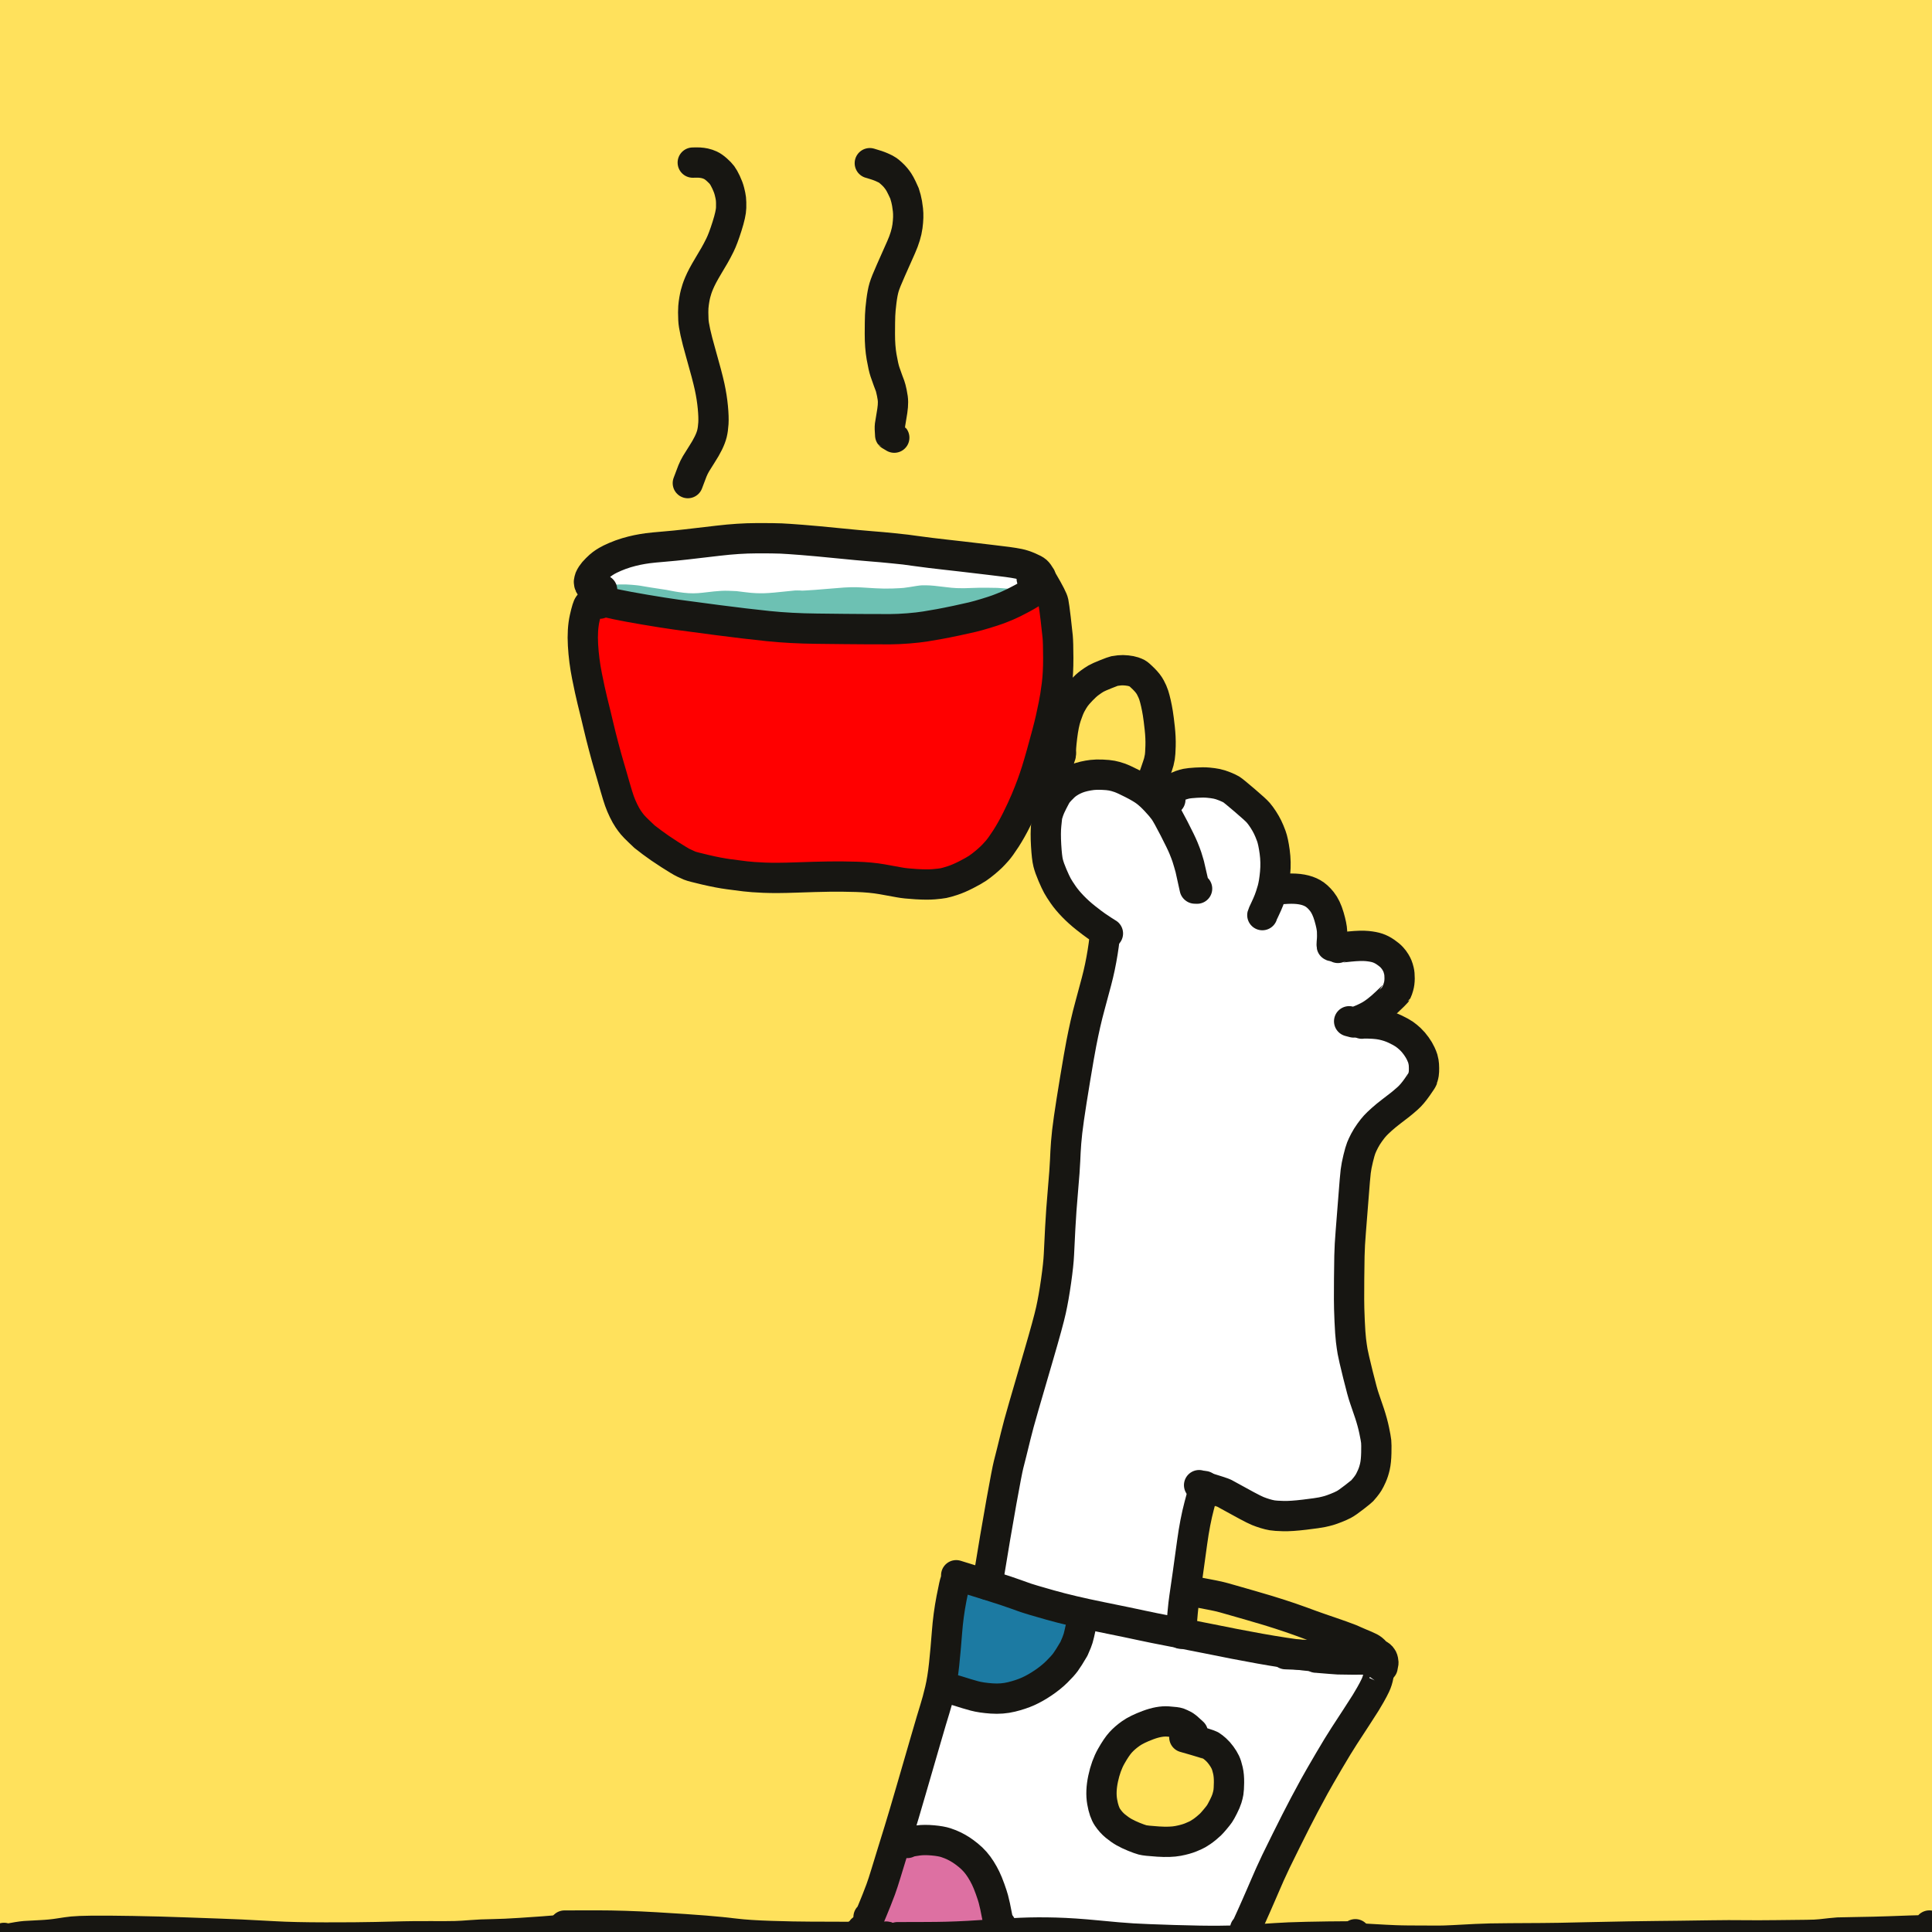 <?xml version="1.0" encoding="UTF-8" standalone="yes"?>
<svg xmlns="http://www.w3.org/2000/svg" xmlns:xlink="http://www.w3.org/1999/xlink" width="1080.000px" height="1080.000px" version="1.1" viewBox="-270.000 498.000 540.000 540.000">
  <!--
	Exported with Concepts: Smarter Sketching
	Version: 3531 on iOS 18.3
	https://concepts.app/
	-->
  <title>7FD329D3-3CE3-48CF-A76B-A6C6379CB21D</title>
  <desc>Drawing exported from Concepts: Smarter Sketching</desc>
  <defs></defs>
  <rect x="-270.000" y="498.000" width="540.000" height="540.000" stroke="none" fill="#FFFFFF"></rect>
  <g id="New_Layer_1" opacity="1.000">
    <path id="STROKE_5fbc8c93-d949-4371-92a5-3066302d3628" opacity="1.000" fill="#ffe15c" stroke="#ffe15c" stroke-width="0.500" stroke-opacity="1.000" stroke-linecap="round" stroke-linejoin="round" d="M -78.451 469.502 Q -78.702 469.459 -79.546 469.198 Q -80.389 468.938 -82.446 468.466 Q -84.503 467.994 -86.068 467.798 Q -87.632 467.602 -88.752 467.521 Q -89.873 467.441 -91.287 467.408 Q -92.701 467.376 -98.897 467.576 Q -105.094 467.776 -108.935 467.868 Q -112.776 467.960 -124.928 468.088 Q -137.081 468.216 -143.226 468.276 Q -149.371 468.337 -152.598 468.413 Q -155.826 468.489 -168.913 469.024 Q -182.000 469.559 -188.844 469.859 Q -195.687 470.160 -199.199 470.306 Q -202.711 470.451 -208.560 470.706 Q -214.409 470.960 -231.223 471.833 Q -248.038 472.707 -256.669 473.161 Q -265.300 473.616 -270.529 473.865 Q -275.758 474.114 -278.279 474.212 Q -280.800 474.310 -291.325 474.923 Q -301.851 475.537 -307.308 475.969 Q -312.765 476.401 -315.850 476.981 Q -318.934 477.560 -321.006 478.370 Q -323.077 479.181 -324.540 480.158 Q -326.002 481.135 -327.512 482.838 Q -329.021 484.541 -330.324 488.526 Q -331.626 492.510 -331.878 497.743 Q -332.129 502.976 -331.803 513.827 Q -331.477 524.679 -331.416 530.360 Q -331.355 536.041 -331.356 538.382 Q -331.357 540.723 -331.350 546.908 Q -331.344 553.093 -331.316 557.150 Q -331.289 561.207 -331.634 572.372 Q -331.978 583.536 -332.284 589.347 Q -332.589 595.157 -333.288 610.117 Q -333.988 625.076 -334.270 638.795 Q -334.553 652.514 -334.557 660.535 Q -334.562 668.555 -334.566 672.322 Q -334.569 676.089 -334.570 678.068 Q -334.570 680.047 -334.589 683.163 Q -334.607 686.280 -334.495 697.771 Q -334.383 709.262 -333.978 728.989 Q -333.574 748.716 -333.532 758.484 Q -333.490 768.252 -333.480 772.682 Q -333.471 777.113 -333.442 780.227 Q -333.413 783.341 -333.372 785.385 Q -333.331 787.429 -333.141 796.911 Q -332.950 806.392 -332.911 811.881 Q -332.872 817.371 -332.865 825.281 Q -332.858 833.191 -332.845 837.109 Q -332.831 841.028 -332.854 852.881 Q -332.877 864.734 -332.926 870.856 Q -332.976 876.977 -333.057 880.963 Q -333.139 884.948 -333.237 889.784 Q -333.335 894.621 -333.913 912.649 Q -334.491 930.677 -334.883 940.452 Q -335.276 950.226 -335.470 957.397 Q -335.663 964.567 -335.817 971.295 Q -335.971 978.023 -336.158 983.329 Q -336.346 988.636 -336.529 992.956 Q -336.712 997.276 -337.225 1005.530 Q -337.737 1013.785 -338.157 1020.973 Q -338.577 1028.161 -338.437 1031.638 Q -338.297 1035.114 -337.882 1037.255 Q -337.468 1039.396 -336.725 1041.055 Q -335.983 1042.714 -335.105 1043.835 Q -334.227 1044.957 -333.468 1045.656 Q -332.709 1046.355 -330.492 1047.539 Q -328.274 1048.722 -321.704 1049.497 Q -315.134 1050.272 -310.717 1050.294 Q -306.300 1050.316 -302.342 1050.281 Q -298.383 1050.247 -288.279 1050.125 Q -278.176 1050.003 -272.071 1050.126 Q -265.966 1050.250 -258.543 1050.679 Q -251.121 1051.108 -229.971 1051.597 Q -208.822 1052.085 -198.026 1052.263 Q -187.231 1052.441 -182.359 1052.612 Q -177.488 1052.784 -174.015 1052.965 Q -170.542 1053.146 -162.326 1053.567 Q -154.110 1053.987 -148.546 1054.172 Q -142.981 1054.356 -127.837 1054.783 Q -112.692 1055.211 -104.962 1055.429 Q -97.232 1055.648 -93.834 1055.746 Q -90.437 1055.845 -81.478 1056.195 Q -72.520 1056.544 -62.782 1057.002 Q -53.044 1057.460 -48.698 1057.659 Q -44.352 1057.858 -27.568 1058.564 Q -10.784 1059.270 0.116 1059.740 Q 11.016 1060.209 18.402 1060.554 Q 25.788 1060.899 35.524 1061.384 Q 45.261 1061.869 55.528 1062.391 Q 65.795 1062.913 72.519 1063.269 Q 79.244 1063.625 84.799 1063.929 Q 90.354 1064.234 99.237 1064.745 Q 108.119 1065.256 119.554 1065.989 Q 130.988 1066.721 144.359 1067.584 Q 157.731 1068.448 172.383 1069.264 Q 187.035 1070.080 194.055 1070.437 Q 201.076 1070.793 204.301 1070.948 Q 207.526 1071.103 208.952 1071.168 Q 210.378 1071.234 216.192 1071.500 Q 222.006 1071.767 233.017 1072.214 Q 244.027 1072.662 254.816 1073.143 Q 265.604 1073.624 275.217 1074.120 Q 284.830 1074.616 289.326 1074.853 Q 293.823 1075.091 306.017 1075.894 Q 318.212 1076.697 326.431 1077.317 Q 334.650 1077.938 338.877 1078.300 Q 343.104 1078.662 345.038 1078.849 Q 346.972 1079.036 354.808 1079.704 Q 362.643 1080.372 367.617 1080.485 Q 372.591 1080.599 375.126 1080.325 Q 377.661 1080.052 379.174 1079.622 Q 380.687 1079.191 381.776 1078.572 Q 382.865 1077.952 383.897 1076.918 Q 384.930 1075.884 385.653 1073.608 Q 386.377 1071.332 386.160 1068.224 Q 385.943 1065.117 383.940 1058.536 Q 381.938 1051.956 380.576 1047.705 Q 379.215 1043.454 378.001 1039.426 Q 376.788 1035.397 376.073 1032.934 Q 375.358 1030.470 373.465 1022.839 Q 371.572 1015.207 370.419 1008.720 Q 369.265 1002.233 368.680 998.070 Q 368.094 993.907 367.610 990.318 Q 367.126 986.729 366.043 974.995 Q 364.960 963.260 364.489 956.761 Q 364.018 950.261 363.724 945.989 Q 363.431 941.717 363.204 938.140 Q 362.978 934.562 362.369 922.977 Q 361.759 911.392 361.381 904.882 Q 361.003 898.372 360.608 890.514 Q 360.214 882.657 360.068 878.003 Q 359.923 873.349 359.775 860.323 Q 359.627 847.297 359.599 838.686 Q 359.572 830.075 359.558 825.983 Q 359.544 821.890 359.510 819.406 Q 359.476 816.923 359.926 798.181 Q 360.377 779.440 360.753 769.641 Q 361.129 759.842 361.265 755.272 Q 361.401 750.703 361.480 748.427 Q 361.559 746.151 361.723 741.508 Q 361.887 736.865 361.981 734.260 Q 362.076 731.656 362.360 725.042 Q 362.645 718.427 363.038 708.692 Q 363.432 698.956 363.613 693.553 Q 363.794 688.149 363.882 685.620 Q 363.970 683.090 364.198 668.015 Q 364.426 652.940 364.458 645.144 Q 364.491 637.347 364.500 633.755 Q 364.510 630.163 364.454 621.924 Q 364.398 613.685 364.161 606.997 Q 363.923 600.309 363.724 596.133 Q 363.525 591.957 363.033 583.816 Q 362.541 575.674 362.183 570.635 Q 361.826 565.595 361.635 563.006 Q 361.445 560.418 359.901 547.399 Q 358.358 534.380 357.129 526.316 Q 355.900 518.252 355.205 513.140 Q 354.510 508.028 354.133 504.716 Q 353.757 501.403 353.189 495.818 Q 352.621 490.233 351.944 487.053 Q 351.267 483.873 350.668 482.314 Q 350.068 480.755 349.348 479.512 Q 348.627 478.268 346.677 476.312 Q 344.726 474.357 339.618 471.639 Q 334.510 468.922 330.550 467.567 Q 326.590 466.212 323.531 465.577 Q 320.472 464.942 316.743 464.558 Q 313.014 464.175 301.268 463.903 Q 289.522 463.632 283.415 463.474 Q 277.308 463.317 265.543 462.583 Q 253.778 461.849 245.812 461.290 Q 237.846 460.731 234.192 460.512 Q 230.538 460.293 225.421 460.039 Q 220.304 459.786 217.273 459.661 Q 214.242 459.537 208.870 459.285 Q 203.498 459.034 182.630 458.818 Q 161.762 458.603 151.149 458.602 Q 140.537 458.602 135.161 458.631 Q 129.785 458.660 116.984 459.245 Q 104.183 459.831 97.601 460.234 Q 91.020 460.637 83.908 461.245 Q 76.796 461.853 73.082 462.201 Q 69.369 462.549 59.580 463.588 Q 49.791 464.628 39.022 465.871 Q 28.254 467.114 22.346 467.784 Q 16.437 468.454 6.527 469.556 "></path>
  </g>
  <g id="fills" opacity="1.000">
    <path id="STROKE_cd397093-3609-41f4-b66b-603fafeb2be6" opacity="1.000" fill="#ff0000" stroke="#ff0000" stroke-width="0.500" stroke-opacity="1.000" stroke-linecap="round" stroke-linejoin="round" d="M 21.462 664.611 Q 21.231 664.601 20.086 664.239 Q 19.618 664.221 17.262 664.866 Q 14.906 665.510 11.878 666.557 Q 8.850 667.605 6.886 668.156 Q 4.922 668.708 2.350 669.366 Q -0.221 670.025 -3.433 670.593 Q -6.644 671.161 -9.093 671.549 Q -11.542 671.936 -12.606 672.153 Q -13.669 672.371 -15.731 672.738 Q -17.793 673.106 -21.268 673.761 Q -24.743 674.417 -28.007 674.758 Q -31.270 675.099 -35.040 675.167 Q -38.810 675.235 -42.412 675.160 Q -46.014 675.084 -51.766 674.747 Q -57.519 674.409 -60.425 674.149 Q -63.331 673.889 -64.839 673.757 Q -66.347 673.625 -68.377 673.341 Q -70.408 673.058 -72.826 672.642 Q -75.244 672.226 -77.474 671.651 Q -79.705 671.077 -81.945 670.493 Q -84.185 669.909 -87.089 669.307 Q -89.992 668.706 -91.493 668.443 Q -92.994 668.179 -94.811 667.791 Q -96.627 667.403 -97.361 667.292 Q -98.095 667.181 -99.124 667.122 Q -100.153 667.064 -100.841 667.088 Q -101.528 667.113 -103.808 667.801 Q -104.159 668.218 -104.214 668.246 Q -104.270 668.274 -104.842 670.157 Q -105.413 672.041 -105.168 675.930 Q -104.923 679.818 -104.558 682.640 Q -104.193 685.461 -103.993 686.934 Q -103.792 688.407 -103.696 689.327 Q -103.600 690.246 -103.059 693.657 Q -102.519 697.068 -102.339 698.203 Q -102.160 699.338 -102.023 700.077 Q -101.885 700.816 -101.443 702.459 Q -101.001 704.102 -100.510 705.946 Q -100.018 707.790 -99.804 708.610 Q -99.590 709.429 -99.429 710.085 Q -99.269 710.740 -98.986 711.858 Q -98.703 712.976 -98.422 714.046 Q -98.142 715.116 -97.731 716.721 Q -97.320 718.325 -96.914 719.677 Q -96.507 721.029 -96.433 721.239 Q -96.358 721.450 -95.953 722.601 Q -95.547 723.752 -95.193 724.654 Q -94.839 725.556 -94.620 726.052 Q -94.401 726.548 -93.611 727.791 Q -92.821 729.033 -92.572 729.319 Q -92.322 729.605 -91.925 729.954 Q -91.528 730.303 -90.127 731.295 Q -88.725 732.287 -88.231 732.596 Q -87.736 732.905 -87.124 733.283 Q -86.511 733.660 -85.860 734.094 Q -85.208 734.528 -84.489 734.956 Q -83.769 735.384 -81.662 736.411 Q -79.555 737.437 -78.398 737.955 Q -77.240 738.472 -76.444 738.873 Q -75.648 739.274 -73.404 740.002 Q -71.161 740.729 -69.972 741.004 Q -68.784 741.278 -67.860 741.446 Q -66.936 741.615 -66.127 741.760 Q -65.318 741.904 -62.721 742.276 Q -60.123 742.647 -58.004 742.950 Q -55.884 743.253 -52.781 743.455 Q -49.678 743.657 -48.077 743.687 Q -46.476 743.718 -45.644 743.730 Q -44.811 743.742 -41.353 743.761 Q -37.895 743.781 -35.920 743.802 Q -33.946 743.824 -29.831 743.895 Q -25.717 743.965 -24.203 744.033 Q -22.690 744.101 -20.753 744.292 Q -18.815 744.483 -16.685 744.707 Q -14.554 744.932 -11.945 745.185 Q -9.336 745.437 -8.853 745.453 Q -8.370 745.469 -4.908 745.367 Q -1.446 745.266 -0.926 745.195 Q -0.407 745.124 -0.274 745.091 Q -0.142 745.059 1.096 744.754 Q 2.334 744.450 3.411 743.982 Q 4.487 743.513 4.947 743.236 Q 5.406 742.959 6.108 742.389 Q 6.809 741.820 7.376 741.202 Q 7.943 740.584 8.932 739.122 Q 9.922 737.660 10.602 736.473 Q 11.283 735.285 12.569 732.932 Q 13.855 730.579 14.877 728.554 Q 15.900 726.529 16.326 725.618 Q 16.752 724.708 17.291 723.588 Q 17.831 722.468 18.376 721.098 Q 18.921 719.728 19.532 718.105 Q 20.143 716.482 20.872 713.681 Q 21.600 710.880 21.896 709.341 Q 22.191 707.802 22.293 707.196 Q 22.395 706.589 22.721 704.576 Q 23.048 702.564 23.176 701.726 Q 23.303 700.888 23.577 698.611 Q 23.851 696.333 23.947 695.110 Q 24.043 693.887 24.167 690.256 Q 24.292 686.626 24.246 684.514 Q 24.200 682.403 23.883 679.394 Q 23.567 676.386 23.307 672.285 "></path>
    <path id="STROKE_c36be7dc-5235-466c-9a01-13f86f34fb90" opacity="1.000" fill="#6dc1b3" stroke="#6dc1b3" stroke-width="0.500" stroke-opacity="1.000" stroke-linecap="round" stroke-linejoin="round" d="M -103.778 661.391 Q -103.719 661.398 -103.355 661.250 L -103.036 661.222 Q -102.806 661.229 -98.568 660.991 Q -94.330 660.752 -91.854 660.612 Q -89.377 660.471 -87.534 660.330 Q -85.691 660.189 -84.816 660.124 Q -83.942 660.058 -82.133 660.007 Q -80.324 659.955 -72.615 659.925 Q -64.906 659.895 -63.916 659.864 Q -62.926 659.833 -58.351 659.806 Q -53.775 659.779 -51.420 659.813 Q -49.065 659.846 -46.680 659.932 Q -44.294 660.017 -40.856 660.049 Q -37.418 660.081 -35.043 660.070 Q -32.667 660.060 -28.504 660.082 Q -24.341 660.104 -21.506 660.191 Q -18.670 660.278 -17.045 660.312 Q -15.419 660.347 -14.484 660.353 Q -13.549 660.360 -10.508 660.440 Q -7.468 660.520 -6.008 660.578 Q -4.548 660.636 -2.800 660.677 Q -1.052 660.718 0.613 660.740 Q 2.279 660.761 5.455 660.802 Q 8.631 660.843 10.283 660.855 Q 11.936 660.867 13.149 660.900 Q 14.363 660.932 15.565 661.051 Q 16.767 661.171 17.056 661.235 Q 17.345 661.299 17.630 661.408 Q 17.915 661.518 17.950 661.522 Q 17.985 661.527 18.768 662.168 L 18.808 662.383 L 18.792 662.555 Q 18.825 662.666 18.181 663.416 Q 17.537 664.166 16.688 664.729 Q 15.839 665.291 15.210 665.658 Q 14.582 666.025 13.342 666.626 Q 12.101 667.227 10.431 667.874 Q 8.761 668.521 7.676 668.866 Q 6.592 669.212 5.238 669.562 Q 3.885 669.912 2.144 670.234 Q 0.404 670.556 -3.574 670.888 Q -7.552 671.220 -11.801 671.471 Q -16.050 671.723 -18.661 671.853 Q -21.272 671.983 -23.082 671.997 Q -24.893 672.012 -26.392 672.013 Q -27.890 672.014 -29.195 672.000 Q -30.499 671.986 -36.190 671.812 Q -41.881 671.639 -44.365 671.686 Q -46.849 671.732 -48.362 671.809 Q -49.874 671.885 -50.595 671.939 Q -51.316 671.992 -54.078 672.108 Q -56.840 672.224 -58.537 672.198 Q -60.234 672.173 -61.854 672.053 Q -63.474 671.933 -64.253 671.846 Q -65.033 671.758 -66.434 671.567 Q -67.836 671.375 -71.859 670.705 Q -75.881 670.035 -77.791 669.679 Q -79.701 669.323 -81.976 668.888 Q -84.251 668.453 -86.658 668.008 Q -89.066 667.563 -90.472 667.307 Q -91.877 667.051 -92.366 666.962 Q -92.854 666.872 -94.355 666.519 Q -95.855 666.166 -96.627 665.933 Q -97.398 665.700 -99.274 665.164 L -99.756 664.905 "></path>
    <path id="STROKE_6ce457a8-9501-49e8-92c4-db5972acfdb9" opacity="1.000" fill="#ffffff" stroke="#ffffff" stroke-width="0.500" stroke-opacity="1.000" stroke-linecap="round" stroke-linejoin="round" d="M -1.785 940.049 L -1.258 939.865 Q -1.182 939.854 0.261 939.783 Q 1.705 939.712 3.543 939.850 Q 5.381 939.988 6.692 940.214 Q 8.002 940.440 8.955 940.708 Q 9.907 940.976 12.268 941.558 Q 14.629 942.141 16.229 942.533 Q 17.829 942.926 19.257 943.328 Q 20.685 943.730 24.165 944.705 Q 27.644 945.679 31.553 946.543 Q 35.463 947.408 40.064 948.325 Q 44.666 949.242 46.771 949.681 Q 48.876 950.120 51.816 950.681 Q 54.756 951.241 56.935 951.675 Q 59.115 952.110 60.233 952.333 Q 61.352 952.557 64.841 953.325 Q 68.330 954.094 70.297 954.529 Q 72.263 954.964 75.183 955.548 Q 78.103 956.131 81.955 956.914 Q 85.807 957.698 87.852 958.084 Q 89.898 958.471 91.514 958.782 Q 93.131 959.092 96.205 959.535 Q 99.279 959.978 101.648 960.156 Q 104.017 960.333 106.078 960.402 Q 108.140 960.470 109.507 960.570 Q 110.874 960.669 111.563 960.757 Q 112.252 960.844 113.109 961.060 Q 113.966 961.276 115.205 961.920 L 115.449 962.198 L 115.569 962.412 Q 115.767 962.998 115.784 963.022 Q 115.802 963.045 115.823 963.656 Q 115.844 964.267 115.633 965.224 Q 115.422 966.182 115.209 966.689 Q 114.997 967.196 114.773 967.628 Q 114.550 968.061 113.385 969.949 Q 112.221 971.837 111.205 973.267 Q 110.189 974.698 109.619 975.539 Q 109.049 976.380 108.402 977.315 Q 107.756 978.249 107.221 979.005 Q 106.687 979.761 106.281 980.347 Q 105.876 980.934 105.246 981.815 Q 104.616 982.696 103.952 983.638 Q 103.287 984.581 103.103 984.843 Q 102.918 985.106 102.007 986.585 Q 101.096 988.064 100.689 988.790 Q 100.282 989.516 100.113 989.841 Q 99.943 990.166 99.405 991.138 Q 98.867 992.111 98.527 992.721 Q 98.187 993.332 97.301 995.007 Q 96.416 996.682 95.422 998.574 Q 94.428 1000.467 93.395 1002.491 Q 92.362 1004.516 91.910 1005.456 Q 91.458 1006.396 90.974 1007.420 Q 90.490 1008.443 89.696 1010.470 Q 88.902 1012.497 88.413 1013.777 Q 87.924 1015.057 87.479 1016.177 Q 87.034 1017.296 86.532 1018.570 Q 86.029 1019.843 85.400 1021.287 Q 84.771 1022.731 84.383 1023.622 Q 83.995 1024.514 83.755 1025.090 Q 83.515 1025.667 82.999 1026.744 Q 82.483 1027.821 82.166 1028.432 Q 81.849 1029.043 81.473 1029.740 Q 81.097 1030.436 80.877 1030.879 Q 80.657 1031.321 80.283 1031.962 Q 79.909 1032.604 79.354 1033.518 Q 78.798 1034.433 78.429 1034.927 Q 78.061 1035.421 77.956 1035.551 Q 77.851 1035.681 77.475 1036.064 Q 76.196 1036.710 75.035 1037.036 Q 73.874 1037.362 70.951 1037.571 Q 68.028 1037.780 65.641 1037.933 Q 63.255 1038.085 61.785 1038.269 Q 60.316 1038.452 59.296 1038.576 Q 58.276 1038.699 57.750 1038.769 Q 57.224 1038.838 53.338 1039.216 Q 49.452 1039.593 47.286 1039.713 Q 45.120 1039.833 43.407 1039.819 Q 41.694 1039.805 39.049 1039.689 Q 36.403 1039.572 32.656 1039.469 Q 28.908 1039.366 26.278 1039.327 Q 23.647 1039.287 21.843 1039.273 Q 20.040 1039.259 17.348 1039.155 Q 14.656 1039.051 13.192 1038.961 Q 11.728 1038.870 8.788 1038.669 Q 5.848 1038.468 3.013 1038.356 Q 0.177 1038.244 -3.983 1038.200 Q -8.144 1038.156 -10.178 1038.174 Q -12.212 1038.191 -13.335 1038.203 Q -14.458 1038.215 -17.790 1038.224 Q -21.122 1038.233 -23.132 1037.921 Q -25.142 1037.610 -26.103 1037.004 Q -26.218 1036.377 -26.136 1035.728 Q -26.053 1035.080 -25.524 1033.449 Q -24.995 1031.819 -24.300 1030.018 Q -23.605 1028.217 -23.135 1026.816 Q -22.665 1025.415 -22.138 1023.805 Q -21.611 1022.194 -20.874 1020.143 Q -20.137 1018.091 -19.787 1017.007 Q -19.437 1015.922 -19.262 1015.399 Q -19.086 1014.875 -18.871 1014.210 Q -18.656 1013.544 -18.478 1012.968 Q -18.300 1012.393 -18.008 1011.438 Q -17.717 1010.483 -17.448 1009.593 Q -17.180 1008.703 -17.038 1008.190 Q -16.895 1007.676 -16.374 1005.510 Q -15.854 1003.343 -15.413 1001.485 Q -14.972 999.627 -14.685 998.216 Q -14.398 996.806 -13.751 993.829 Q -13.104 990.852 -12.779 989.476 Q -12.454 988.100 -12.106 986.523 Q -11.759 984.945 -11.342 983.504 Q -10.925 982.063 -10.288 980.387 Q -9.652 978.711 -9.099 977.137 Q -8.545 975.562 -8.079 973.939 Q -7.612 972.315 -7.316 971.125 Q -7.019 969.935 -6.802 968.935 Q -6.585 967.936 -6.536 967.710 Q -6.487 967.483 -6.222 965.972 Q -5.957 964.460 -5.699 962.463 Q -5.441 960.466 -5.260 959.273 Q -5.079 958.081 -4.880 957.058 Q -4.681 956.036 -4.443 954.857 Q -4.206 953.678 -3.866 951.423 Q -3.527 949.168 -3.372 947.944 Q -3.217 946.721 -3.176 946.357 Q -3.135 945.994 -3.036 945.376 Q -2.938 944.758 -2.643 943.833 Q -2.348 942.907 -2.246 942.859 Q -2.145 942.811 -1.473 942.457 "></path>
    <path id="STROKE_4192c0b3-4185-4a88-9361-df47c3c44529" opacity="1.000" fill="#dd70a2" stroke="#dd70a2" stroke-width="0.500" stroke-opacity="1.000" stroke-linecap="round" stroke-linejoin="round" d="M -20.388 1018.086 Q -20.071 1017.516 -19.877 1017.253 Q -19.682 1016.990 -19.067 1016.358 Q -18.451 1015.725 -17.326 1014.880 Q -16.202 1014.034 -15.031 1013.602 Q -13.860 1013.170 -12.958 1013.064 Q -12.056 1012.958 -10.988 1012.946 Q -9.920 1012.933 -8.075 1013.372 Q -6.230 1013.810 -5.078 1014.288 Q -3.926 1014.767 -3.416 1015.034 Q -2.905 1015.301 -1.724 1016.155 Q -0.542 1017.009 0.576 1017.902 Q 1.695 1018.796 2.810 1019.895 Q 3.925 1020.994 4.815 1022.009 Q 5.704 1023.025 6.124 1023.572 Q 6.544 1024.119 7.292 1025.954 Q 8.039 1027.789 8.213 1028.774 Q 8.387 1029.759 8.374 1030.950 Q 8.361 1032.141 8.111 1033.194 Q 7.862 1034.246 7.655 1034.630 Q 7.447 1035.014 7.239 1035.270 Q 7.031 1035.525 6.700 1035.831 Q 6.369 1036.136 5.549 1036.621 Q 4.730 1037.106 3.970 1037.350 Q 3.210 1037.593 0.936 1037.870 Q -1.338 1038.147 -3.286 1038.201 Q -5.234 1038.255 -8.219 1038.260 Q -11.204 1038.265 -15.224 1038.242 Q -19.245 1038.219 -21.089 1038.151 Q -22.932 1038.084 -23.688 1038.003 Q -24.444 1037.923 -24.769 1037.848 Q -25.094 1037.774 -25.384 1037.712 Q -25.675 1037.649 -26.167 1037.354 "></path>
    <path id="STROKE_cdbfc173-b7b5-472b-9ee0-9f53f2db3171" opacity="1.000" fill="#ffe15c" stroke="#ffe15c" stroke-width="0.500" stroke-opacity="1.000" stroke-linecap="round" stroke-linejoin="round" d="M 69.066 986.046 Q 67.911 985.091 67.544 984.804 Q 67.176 984.518 66.162 983.820 Q 65.149 983.123 62.978 982.046 Q 60.807 980.969 59.921 980.684 Q 59.034 980.399 57.279 980.230 Q 55.524 980.061 54.767 980.116 Q 54.010 980.170 52.299 980.505 Q 50.589 980.840 48.517 981.891 Q 46.445 982.942 45.267 983.855 Q 44.090 984.767 43.213 985.759 Q 42.336 986.752 41.835 987.525 Q 41.334 988.299 40.703 989.645 Q 40.072 990.991 39.550 992.599 Q 39.029 994.207 38.834 996.292 Q 38.639 998.378 38.745 999.452 Q 38.851 1000.526 39.022 1001.151 Q 39.192 1001.776 39.643 1002.656 Q 40.094 1003.537 40.627 1004.251 Q 41.160 1004.965 41.752 1005.565 Q 42.344 1006.165 42.856 1006.547 Q 43.369 1006.930 43.646 1007.107 Q 43.924 1007.285 44.504 1007.612 Q 45.084 1007.939 46.852 1008.805 Q 48.621 1009.672 49.300 1009.949 Q 49.980 1010.226 50.088 1010.271 Q 50.196 1010.316 52.039 1010.757 Q 53.881 1011.198 54.889 1011.316 Q 55.898 1011.435 57.571 1011.408 Q 59.243 1011.382 60.539 1011.087 Q 61.836 1010.793 62.582 1010.478 Q 63.328 1010.164 64.167 1009.698 Q 65.005 1009.231 65.846 1008.663 Q 66.688 1008.095 67.876 1007.023 Q 69.065 1005.952 69.717 1005.145 Q 70.369 1004.338 70.894 1003.547 Q 71.419 1002.757 71.951 1001.442 Q 72.484 1000.127 72.680 999.117 Q 72.875 998.107 72.890 997.867 Q 72.905 997.627 72.891 997.232 Q 72.877 996.838 72.776 996.349 Q 72.675 995.860 72.437 995.052 Q 72.198 994.245 71.916 993.647 Q 71.634 993.049 71.219 992.458 Q 70.804 991.867 69.989 990.724 "></path>
    <path id="STROKE_c645042b-c485-4e05-bec6-1aa5b035c7ac" opacity="1.000" fill="#1c7aa2" stroke="#1c7aa2" stroke-width="0.500" stroke-opacity="1.000" stroke-linecap="round" stroke-linejoin="round" d="M 31.818 953.764 Q 31.817 953.627 31.840 953.565 Q 31.863 953.503 31.751 953.399 Q 31.658 953.382 31.288 954.226 Q 30.918 955.071 30.188 956.433 Q 29.458 957.794 28.768 958.840 Q 28.078 959.885 26.991 961.153 Q 25.904 962.420 23.873 964.071 Q 21.842 965.722 20.105 966.816 Q 18.367 967.910 17.360 968.432 Q 16.353 968.955 15.080 969.522 Q 13.807 970.089 13.095 970.338 Q 12.383 970.588 11.940 970.709 Q 11.497 970.830 11.334 970.865 Q 11.171 970.901 10.388 971.057 Q 9.605 971.214 7.326 971.229 Q 5.047 971.244 3.583 971.007 Q 2.118 970.770 0.671 970.348 Q -0.776 969.926 -1.275 969.648 Q -1.773 969.370 -2.183 968.950 Q -2.594 968.530 -2.816 968.283 Q -3.039 968.036 -3.174 967.878 Q -3.310 967.719 -3.536 967.334 Q -3.762 966.948 -3.933 966.445 Q -4.105 965.942 -4.304 963.898 Q -4.503 961.854 -4.334 960.402 Q -4.165 958.950 -4.082 958.486 Q -3.999 958.023 -3.805 956.945 Q -3.611 955.867 -3.288 953.411 Q -2.966 950.956 -2.760 949.319 Q -2.554 947.682 -2.432 946.922 Q -2.309 946.163 -1.980 945.072 Q -1.651 943.981 -1.487 943.643 Q -1.323 943.305 -1.132 943.046 Q -0.942 942.787 -0.664 942.603 Q -0.387 942.419 0.201 942.172 Q 0.788 941.924 2.007 941.760 Q 3.226 941.597 3.646 941.594 Q 4.067 941.591 4.519 941.637 Q 4.971 941.682 6.614 942.062 Q 8.257 942.442 10.544 943.126 Q 12.831 943.810 14.888 944.550 Q 16.944 945.290 17.853 945.622 Q 18.762 945.954 19.840 946.382 Q 20.918 946.810 21.539 947.052 Q 22.160 947.295 22.889 947.561 Q 23.618 947.828 24.679 948.204 Q 25.740 948.581 26.226 948.774 Q 26.712 948.967 27.160 949.169 Q 27.608 949.370 28.117 949.597 Q 28.626 949.824 28.955 949.989 Q 29.283 950.153 30.482 950.682 "></path>
    <path id="STROKE_23f8f2e5-32d0-41f5-84ed-9098f0f87d71" opacity="1.000" fill="#ffffff" stroke="#ffffff" stroke-width="0.500" stroke-opacity="1.000" stroke-linecap="round" stroke-linejoin="round" d="M 64.655 747.582 Q 64.422 746.994 64.393 746.817 Q 64.364 746.641 63.975 745.290 Q 63.586 743.939 63.070 742.435 Q 62.553 740.932 62.251 740.060 Q 61.948 739.187 61.545 738.117 Q 61.141 737.047 60.693 735.910 Q 60.245 734.772 59.721 733.570 Q 59.198 732.368 58.510 731.055 Q 57.822 729.743 57.137 728.484 Q 56.452 727.224 55.963 726.323 Q 55.474 725.421 55.034 724.637 Q 54.594 723.853 53.569 722.578 Q 52.545 721.304 51.685 720.566 Q 50.826 719.829 50.572 719.673 Q 50.319 719.517 49.299 718.961 Q 48.279 718.404 47.034 717.903 Q 45.789 717.403 45.194 717.218 Q 44.599 717.033 43.957 716.868 Q 43.315 716.702 43.085 716.660 Q 42.855 716.618 41.051 716.261 Q 39.247 715.905 38.169 715.786 Q 37.090 715.668 36.572 715.648 Q 36.054 715.629 35.399 715.649 Q 34.745 715.669 32.826 716.047 Q 30.907 716.424 29.884 716.854 Q 28.860 717.284 28.240 717.711 Q 27.621 718.138 26.559 719.209 Q 25.497 720.281 24.858 721.224 Q 24.219 722.167 23.518 723.822 Q 22.818 725.477 22.552 726.422 Q 22.286 727.367 22.159 728.122 Q 22.032 728.877 21.945 730.029 Q 21.858 731.182 21.839 732.411 Q 21.819 733.640 22.087 735.835 Q 22.354 738.029 22.612 739.061 Q 22.871 740.094 23.139 740.848 Q 23.406 741.603 23.900 742.682 Q 24.394 743.761 24.677 744.293 Q 24.961 744.824 25.001 744.909 Q 25.041 744.994 25.856 746.280 Q 26.671 747.566 28.054 749.184 Q 29.437 750.803 30.308 751.753 Q 31.179 752.704 31.659 753.182 Q 32.140 753.660 32.627 754.212 Q 33.114 754.764 33.391 755.116 Q 33.668 755.468 33.847 755.717 Q 34.025 755.967 34.195 756.200 Q 34.364 756.432 34.895 757.403 Q 35.425 758.373 35.881 759.386 Q 36.336 760.398 36.511 760.831 Q 36.685 761.264 37.095 762.672 Q 37.506 764.079 37.546 764.336 Q 37.585 764.592 37.638 765.272 Q 37.691 765.952 37.636 767.077 Q 37.581 768.202 37.461 769.447 Q 37.340 770.692 37.258 771.369 Q 37.176 772.045 36.961 773.759 Q 36.747 775.472 36.605 776.346 Q 36.463 777.219 35.967 779.516 Q 35.472 781.813 35.174 782.898 Q 34.876 783.984 34.495 785.199 Q 34.114 786.414 33.485 788.425 Q 32.856 790.436 32.246 792.401 Q 31.636 794.365 31.040 796.870 Q 30.443 799.374 30.007 801.586 Q 29.570 803.799 29.288 805.291 Q 29.006 806.783 28.912 807.439 Q 28.817 808.096 28.579 810.093 Q 28.341 812.090 28.090 814.482 Q 27.839 816.875 27.696 818.740 Q 27.553 820.605 27.460 821.734 Q 27.368 822.862 27.149 825.457 Q 26.931 828.052 26.830 829.276 Q 26.728 830.500 26.631 832.390 Q 26.533 834.279 26.511 835.407 Q 26.489 836.535 26.482 838.332 Q 26.476 840.130 26.531 842.810 Q 26.587 845.489 26.595 847.997 Q 26.603 850.504 26.546 852.321 Q 26.489 854.138 26.431 854.964 Q 26.373 855.790 26.279 856.594 Q 26.185 857.399 26.010 858.534 Q 25.836 859.669 25.352 862.149 Q 24.869 864.629 23.606 869.247 Q 22.343 873.864 21.271 877.156 Q 20.199 880.448 19.342 883.054 Q 18.485 885.661 18.166 886.720 Q 17.846 887.780 17.556 888.794 Q 17.266 889.807 17.192 890.090 Q 17.118 890.372 17.007 890.715 Q 16.896 891.058 16.292 893.434 Q 15.689 895.810 15.386 897.346 Q 15.083 898.882 14.673 901.132 Q 14.264 903.381 13.904 905.416 Q 13.544 907.451 13.049 910.527 Q 12.553 913.603 12.305 915.138 Q 12.057 916.674 11.426 920.104 Q 10.795 923.534 10.651 924.354 Q 10.507 925.173 10.355 926.168 Q 10.202 927.162 9.896 929.435 Q 9.591 931.707 9.550 932.409 Q 9.509 933.111 9.610 934.493 Q 9.711 935.874 9.789 936.228 Q 9.868 936.582 10.035 937.037 Q 10.202 937.491 10.263 937.664 Q 10.323 937.836 10.537 938.210 Q 10.751 938.584 11.130 938.998 Q 11.510 939.412 12.131 939.859 Q 12.752 940.306 13.039 940.460 Q 13.327 940.614 14.620 941.182 Q 15.913 941.750 17.809 942.335 Q 19.704 942.920 20.604 943.168 Q 21.503 943.417 22.454 943.719 Q 23.404 944.021 23.803 944.123 Q 24.202 944.225 24.454 944.296 Q 24.705 944.366 25.438 944.584 Q 26.171 944.802 26.837 944.973 Q 27.502 945.144 27.948 945.237 Q 28.394 945.329 29.703 945.563 Q 31.012 945.796 32.194 946.074 Q 33.377 946.352 34.568 946.680 Q 35.759 947.008 36.973 947.274 Q 38.187 947.540 39.818 948.001 Q 41.450 948.463 43.040 948.838 Q 44.631 949.213 45.418 949.411 Q 46.206 949.608 47.589 949.884 Q 48.973 950.160 49.657 950.240 Q 50.342 950.320 51.086 950.425 Q 51.830 950.530 52.636 950.568 Q 53.442 950.605 55.909 950.267 Q 58.375 949.928 58.690 949.793 Q 59.005 949.658 59.224 949.491 Q 59.444 949.323 59.660 949.092 Q 59.877 948.860 59.987 948.696 Q 60.097 948.532 60.164 948.479 Q 60.230 948.427 60.746 946.147 Q 61.261 943.868 61.291 941.691 Q 61.321 939.515 61.338 938.177 Q 61.355 936.839 61.377 936.303 Q 61.399 935.768 61.509 934.623 Q 61.619 933.479 61.835 931.977 Q 62.051 930.475 62.143 929.923 Q 62.235 929.371 62.750 926.906 Q 63.266 924.441 63.599 923.138 Q 63.931 921.835 64.282 920.774 Q 64.633 919.713 64.994 918.942 Q 65.355 918.170 65.488 917.960 Q 65.620 917.750 65.670 917.653 Q 65.719 917.556 66.050 917.170 Q 66.381 916.784 67.326 916.088 L 67.675 915.944 Q 69.345 915.661 69.979 915.721 Q 70.612 915.781 71.251 915.962 Q 71.890 916.142 72.317 916.309 Q 72.744 916.476 73.405 916.800 Q 74.065 917.124 74.484 917.357 Q 74.904 917.590 74.977 917.639 Q 75.050 917.688 76.627 918.485 Q 78.204 919.282 79.416 919.693 Q 80.629 920.104 81.342 920.253 Q 82.056 920.403 84.204 920.594 Q 86.351 920.784 89.574 920.779 Q 92.797 920.774 95.136 920.614 Q 97.476 920.453 98.541 920.293 Q 99.605 920.133 100.325 919.969 Q 101.045 919.806 102.137 919.473 Q 103.229 919.140 103.957 918.850 Q 104.685 918.561 105.568 918.127 Q 106.452 917.692 107.358 917.148 Q 108.265 916.603 109.052 915.936 Q 109.839 915.269 110.564 914.496 Q 111.289 913.723 111.688 913.193 Q 112.087 912.664 112.486 912.027 Q 112.884 911.390 113.270 910.623 Q 113.655 909.856 114.209 908.303 Q 114.764 906.749 115.147 904.223 Q 115.531 901.697 115.411 899.207 Q 115.291 896.717 115.067 895.354 Q 114.843 893.992 114.642 893.274 Q 114.441 892.557 113.610 889.821 Q 112.779 887.086 112.180 885.376 Q 111.582 883.666 111.371 883.087 Q 111.160 882.508 110.769 881.374 Q 110.378 880.240 110.129 879.576 Q 109.880 878.912 109.416 877.622 Q 108.952 876.332 108.880 876.120 Q 108.809 875.907 108.368 874.607 Q 107.928 873.307 107.753 872.776 Q 107.578 872.246 107.077 870.423 Q 106.577 868.599 106.280 867.188 Q 105.982 865.777 105.576 863.133 Q 105.171 860.490 104.808 857.318 Q 104.446 854.146 104.354 849.535 Q 104.262 844.925 104.322 842.639 Q 104.382 840.352 104.438 839.373 Q 104.494 838.394 104.571 837.291 Q 104.649 836.188 104.862 834.438 Q 105.075 832.688 105.301 831.411 Q 105.528 830.133 105.739 829.204 Q 105.949 828.275 106.647 826.072 Q 107.344 823.869 107.734 822.960 Q 108.123 822.051 108.874 820.701 Q 109.625 819.352 110.532 818.100 Q 111.439 816.849 112.274 815.837 Q 113.109 814.826 113.159 814.773 Q 113.208 814.719 115.683 812.004 Q 118.157 809.290 119.569 807.792 Q 120.980 806.294 121.759 805.480 Q 122.539 804.666 122.890 804.270 Q 123.241 803.874 123.548 803.520 Q 123.855 803.166 124.139 802.792 Q 124.424 802.418 124.798 801.856 Q 125.172 801.294 125.642 800.317 Q 126.113 799.340 126.309 798.684 Q 126.504 798.027 126.584 797.628 Q 126.663 797.228 126.614 795.135 Q 126.564 793.042 126.339 792.381 Q 126.113 791.721 125.801 791.182 Q 125.489 790.643 125.015 790.088 Q 124.541 789.532 123.694 788.858 Q 122.847 788.184 122.783 788.127 Q 122.718 788.070 121.913 787.615 Q 121.107 787.160 120.444 786.918 Q 119.781 786.676 119.437 786.579 Q 119.093 786.482 118.640 786.364 Q 118.187 786.247 118.102 786.214 Q 118.018 786.181 116.512 785.938 Q 115.006 785.696 113.635 785.516 Q 112.263 785.336 111.684 785.230 Q 111.106 785.123 110.222 784.782 Q 109.338 784.441 109.218 784.337 Q 109.097 784.233 109.026 784.090 Q 108.955 783.946 108.950 783.807 Q 108.945 783.667 109.016 783.465 Q 109.087 783.262 109.750 782.542 Q 110.413 781.822 111.177 781.191 Q 111.940 780.560 112.835 779.723 Q 113.730 778.886 114.495 778.022 Q 115.259 777.157 115.830 776.334 Q 116.400 775.512 116.490 775.329 Q 116.579 775.146 116.744 774.836 Q 116.908 774.525 117.083 774.208 Q 117.257 773.892 117.555 773.148 Q 117.853 772.405 118.032 771.532 Q 118.212 770.660 118.232 770.483 Q 118.252 770.306 118.215 769.120 Q 118.178 767.935 117.925 767.068 Q 117.672 766.200 117.398 765.790 Q 117.124 765.379 116.870 765.129 Q 116.615 764.878 115.589 764.261 Q 114.563 763.645 113.959 763.451 Q 113.355 763.258 112.907 763.163 Q 112.458 763.068 111.771 762.950 Q 111.084 762.833 110.296 762.728 Q 109.508 762.623 109.222 762.591 Q 108.936 762.558 108.089 762.373 Q 107.241 762.188 105.597 761.449 L 105.374 761.211 Q 105.171 761.053 104.813 760.049 Q 104.455 759.046 104.246 758.015 Q 104.038 756.983 103.872 756.174 Q 103.706 755.365 103.270 753.929 Q 102.835 752.493 102.419 751.464 Q 102.004 750.434 101.842 750.106 Q 101.679 749.778 101.349 749.266 Q 101.019 748.754 100.761 748.423 Q 100.503 748.092 100.032 747.562 Q 99.562 747.032 99.256 746.808 Q 98.950 746.584 98.501 746.328 Q 98.052 746.071 97.683 745.904 Q 97.313 745.736 96.516 745.538 Q 95.719 745.339 95.201 745.331 Q 94.684 745.323 94.383 745.362 Q 94.082 745.400 93.372 745.641 Q 92.662 745.881 92.599 745.898 Q 92.536 745.914 91.330 746.557 Q 90.124 747.201 89.366 747.662 Q 88.608 748.124 88.028 748.479 Q 87.448 748.834 87.232 748.967 Q 87.017 749.101 85.987 749.625 Q 84.957 750.148 84.248 750.424 Q 84.199 750.184 84.210 749.967 Q 84.222 749.750 84.429 748.851 Q 84.637 747.953 84.848 747.061 Q 85.059 746.169 85.178 745.497 Q 85.298 744.825 85.340 743.721 Q 85.382 742.617 85.235 741.497 Q 85.088 740.377 84.961 739.724 Q 84.835 739.072 84.569 737.680 Q 84.304 736.287 84.167 735.651 Q 84.029 735.014 83.833 734.176 Q 83.637 733.338 83.430 732.646 Q 83.222 731.955 83.005 731.372 Q 82.787 730.789 82.537 730.225 Q 82.287 729.662 81.489 728.344 Q 80.691 727.026 79.938 726.024 Q 79.184 725.023 78.122 724.016 Q 77.061 723.009 76.386 722.437 Q 75.710 721.865 75.367 721.583 Q 75.025 721.302 74.060 720.683 Q 73.096 720.063 72.534 719.743 Q 71.972 719.424 71.426 719.117 Q 70.881 718.810 70.778 718.759 Q 70.675 718.707 70.039 718.444 Q 69.404 718.182 69.001 718.076 Q 68.598 717.970 67.517 717.759 Q 66.436 717.549 65.108 717.531 Q 63.781 717.514 63.084 717.615 Q 62.387 717.717 62.004 717.821 Q 61.620 717.925 61.180 718.105 Q 60.740 718.285 60.113 718.622 Q 59.486 718.958 59.306 719.063 Q 59.126 719.167 58.537 719.547 Q 57.948 719.927 57.556 720.324 Q 57.165 720.720 56.818 721.284 Q 56.472 721.849 56.407 722.140 Q 56.342 722.432 56.348 722.625 Q 56.354 722.819 56.434 723.237 Q 56.514 723.656 56.760 724.346 Q 57.006 725.037 57.429 725.951 Q 57.853 726.866 58.119 727.394 Q 58.386 727.923 58.729 728.664 Q 59.073 729.405 59.205 729.711 Q 59.337 730.016 60.107 731.746 Q 60.877 733.475 61.343 735.091 Q 61.809 736.707 62.116 738.957 Q 62.423 741.206 62.461 742.223 Q 62.499 743.240 62.493 744.581 Q 62.486 745.922 62.412 746.592 Q 62.338 747.261 62.212 747.815 Q 61.922 748.261 61.675 748.521 Q 61.428 748.780 61.357 748.835 Q 61.285 748.891 60.891 749.124 L 60.550 749.149 L 60.236 749.321 "></path>
    <path id="STROKE_d34e02ac-9098-43d0-a001-5f45fecefcbc" opacity="1.000" fill="#ffffff" stroke="#ffffff" stroke-width="0.500" stroke-opacity="1.000" stroke-linecap="round" stroke-linejoin="round" d="M -101.789 661.286 Q -101.725 661.113 -101.765 660.688 Q -101.806 660.262 -101.806 659.998 Q -101.806 659.733 -101.729 659.248 Q -101.652 658.762 -101.518 658.353 Q -101.385 657.944 -100.696 656.983 Q -100.007 656.023 -99.054 655.358 Q -98.100 654.693 -97.294 654.279 Q -96.488 653.865 -94.171 653.152 Q -91.853 652.438 -88.337 651.896 Q -84.822 651.353 -82.920 651.112 Q -81.019 650.870 -80.127 650.763 Q -79.236 650.656 -77.006 650.457 Q -74.777 650.257 -70.517 649.984 Q -66.258 649.710 -60.646 649.440 Q -55.035 649.169 -52.136 649.096 Q -49.236 649.024 -46.951 649.007 Q -44.666 648.990 -43.450 648.975 Q -42.234 648.961 -37.945 648.974 Q -33.656 648.987 -29.425 649.294 Q -25.194 649.601 -20.429 650.333 Q -15.663 651.065 -13.112 651.498 Q -10.561 651.931 -8.063 652.365 Q -5.564 652.798 -3.272 653.299 Q -0.980 653.799 0.768 654.198 Q 2.515 654.598 4.723 655.176 Q 6.930 655.754 8.825 656.210 Q 10.719 656.667 11.642 656.896 Q 12.565 657.125 13.375 657.383 Q 14.184 657.641 14.665 657.844 Q 15.145 658.047 15.760 658.418 Q 16.374 658.788 16.662 659.066 Q 16.949 659.343 17.158 659.696 Q 17.366 660.048 17.423 660.414 Q 17.481 660.779 17.437 661.041 Q 17.394 661.303 17.370 661.391 Q 17.346 661.479 17.239 661.626 Q 17.133 661.773 16.993 661.866 Q 16.852 661.959 16.370 662.130 Q 15.888 662.300 14.791 662.351 Q 13.695 662.402 12.855 662.356 Q 12.015 662.309 11.613 662.274 Q 11.211 662.238 10.148 662.160 Q 9.084 662.082 8.787 662.066 Q 8.489 662.050 6.073 662.025 Q 3.657 661.999 1.944 662.077 Q 0.232 662.155 -0.592 662.162 Q -1.416 662.169 -2.599 662.129 Q -3.782 662.089 -5.700 661.841 Q -7.617 661.593 -8.904 661.473 Q -10.191 661.353 -11.061 661.350 Q -11.931 661.347 -12.390 661.355 Q -12.849 661.362 -13.910 661.531 Q -14.971 661.700 -15.855 661.846 Q -16.740 661.993 -17.444 662.068 Q -18.148 662.144 -20.491 662.235 Q -22.835 662.326 -25.398 662.172 Q -27.961 662.018 -29.234 661.938 Q -30.507 661.859 -32.036 661.875 Q -33.566 661.892 -37.050 662.201 Q -40.534 662.510 -42.232 662.622 Q -43.929 662.734 -44.589 662.775 Q -45.248 662.815 -45.537 662.826 Q -45.826 662.837 -45.906 662.829 Q -45.987 662.820 -46.388 662.795 Q -46.789 662.769 -47.177 662.781 Q -47.566 662.792 -47.704 662.784 Q -47.842 662.775 -49.928 663.006 Q -52.015 663.236 -53.692 663.385 Q -55.370 663.533 -56.405 663.561 Q -57.441 663.590 -58.703 663.542 Q -59.966 663.494 -61.803 663.258 Q -63.640 663.021 -64.117 662.971 Q -64.594 662.921 -66.467 662.873 Q -68.340 662.824 -70.388 663.049 Q -72.436 663.275 -73.679 663.422 Q -74.922 663.569 -76.198 663.583 Q -77.475 663.597 -78.958 663.418 Q -80.441 663.239 -81.300 663.081 Q -82.159 662.924 -82.569 662.849 Q -82.980 662.774 -83.024 662.759 Q -83.068 662.744 -83.646 662.635 Q -84.224 662.527 -85.551 662.343 Q -86.877 662.158 -88.105 661.952 Q -89.332 661.746 -89.895 661.654 Q -90.458 661.561 -91.037 661.459 Q -91.617 661.358 -93.313 661.211 Q -95.010 661.065 -96.547 661.097 Q -98.084 661.129 -100.817 661.358 L -100.954 661.402 L -101.956 661.556 "></path>
  </g>
  <g id="Pen" opacity="1.000">
    <path id="STROKE_c97da316-1def-475e-ae31-39b7b6d6b640" opacity="1.000" fill="none" stroke="#171612" stroke-width="8.466" stroke-opacity="1.000" stroke-linecap="round" stroke-linejoin="round" d="M -112.213 1036.198 Q -110.817 1036.177 -103.226 1036.179 Q -95.635 1036.181 -86.754 1036.700 Q -77.874 1037.219 -73.012 1037.616 Q -68.150 1038.014 -64.496 1038.465 Q -60.842 1038.916 -54.384 1039.121 Q -47.926 1039.327 -43.535 1039.332 Q -39.143 1039.336 -35.560 1039.359 Q -31.977 1039.382 -21.847 1039.434 "></path>
    <path id="STROKE_caf1bdeb-7f8c-4957-9385-1c7fb5781d18" opacity="1.000" fill="none" stroke="#171612" stroke-width="8.466" stroke-opacity="1.000" stroke-linecap="round" stroke-linejoin="round" d="M -19.121 1039.448 Q -13.872 1039.464 -8.286 1039.410 Q -2.699 1039.357 3.979 1038.901 Q 10.657 1038.444 15.284 1038.247 Q 19.911 1038.049 25.032 1038.191 Q 30.154 1038.332 36.607 1038.967 Q 43.060 1039.602 46.562 1039.813 Q 50.063 1040.024 58.080 1040.271 Q 66.097 1040.518 70.772 1040.474 Q 75.448 1040.429 77.964 1040.291 Q 80.481 1040.153 86.611 1039.724 Q 92.742 1039.295 108.666 1039.211 L 108.824 1038.625 "></path>
    <path id="STROKE_1c0915c9-718a-4d43-ae50-6d80e23d3ff9" opacity="1.000" fill="none" stroke="#171612" stroke-width="8.466" stroke-opacity="1.000" stroke-linecap="round" stroke-linejoin="round" d="M -103.462 665.800 L -103.340 665.785 Q -101.738 666.034 -100.960 666.220 Q -100.181 666.405 -97.486 666.974 Q -94.792 667.543 -89.671 668.413 Q -84.550 669.283 -80.960 669.785 Q -77.371 670.286 -69.475 671.314 Q -61.578 672.342 -55.311 672.990 Q -49.043 673.638 -41.672 673.719 Q -34.301 673.800 -33.823 673.807 Q -33.345 673.814 -28.444 673.847 Q -23.542 673.879 -21.210 673.866 Q -18.877 673.852 -16.119 673.633 Q -13.361 673.414 -11.362 673.093 Q -9.363 672.772 -7.423 672.420 Q -5.483 672.067 -2.612 671.458 Q 0.258 670.849 1.809 670.475 Q 3.360 670.101 5.517 669.443 Q 7.674 668.784 8.798 668.375 Q 9.922 667.966 11.525 667.293 Q 13.128 666.620 15.664 665.250 Q 18.200 663.880 19.017 663.191 Q 19.833 662.502 20.356 661.711 Q 20.878 660.919 21.006 659.884 L 20.891 659.246 Q 20.207 658.085 19.702 657.639 Q 19.197 657.193 17.625 656.524 Q 16.054 655.855 14.738 655.586 Q 13.422 655.317 11.573 655.071 Q 9.724 654.826 6.788 654.484 Q 3.851 654.142 2.941 654.030 Q 2.031 653.917 -1.001 653.565 Q -4.033 653.213 -5.993 652.999 Q -7.953 652.785 -9.929 652.540 Q -11.905 652.294 -14.341 651.963 Q -16.777 651.633 -16.894 651.613 Q -17.011 651.593 -20.282 651.254 Q -23.553 650.916 -26.589 650.684 Q -29.626 650.451 -35.778 649.832 Q -41.930 649.212 -45.848 648.906 Q -49.767 648.600 -51.720 648.510 Q -53.672 648.420 -58.599 648.437 Q -63.526 648.453 -69.248 649.125 Q -74.970 649.797 -78.155 650.163 Q -81.339 650.530 -84.437 650.786 Q -87.536 651.041 -88.975 651.233 Q -90.413 651.425 -91.851 651.719 Q -93.289 652.012 -94.899 652.490 Q -96.509 652.968 -98.058 653.639 Q -99.607 654.310 -100.381 654.769 Q -101.155 655.228 -101.731 655.652 Q -102.307 656.076 -103.227 656.986 Q -104.147 657.895 -104.586 658.574 Q -105.024 659.254 -105.151 659.580 Q -105.279 659.906 -105.391 660.619 Q -105.329 661.276 -105.231 661.477 Q -105.133 661.678 -104.903 661.938 Q -104.674 662.197 -104.346 662.353 Q -104.018 662.508 -101.702 662.859 "></path>
    <path id="STROKE_fde57933-b109-4146-950d-775a16a52f6d" opacity="1.000" fill="none" stroke="#171612" stroke-width="8.466" stroke-opacity="1.000" stroke-linecap="round" stroke-linejoin="round" d="M -102.339 666.720 Q -103.977 666.638 -104.442 666.714 Q -104.906 666.790 -105.427 667.067 Q -105.849 667.518 -106.575 670.740 Q -107.300 673.963 -107.047 678.314 Q -106.793 682.664 -105.945 686.908 Q -105.098 691.151 -104.439 693.832 Q -103.781 696.513 -103.460 697.809 Q -103.138 699.105 -102.627 701.301 Q -102.116 703.497 -101.268 706.704 Q -100.420 709.911 -99.925 711.568 Q -99.430 713.225 -99.095 714.405 Q -98.759 715.585 -98.048 718.061 Q -97.337 720.537 -96.872 721.853 Q -96.407 723.169 -95.726 724.576 Q -95.046 725.983 -94.411 726.917 Q -93.776 727.850 -93.226 728.506 Q -92.677 729.162 -91.329 730.448 Q -89.982 731.734 -89.854 731.850 Q -89.726 731.966 -87.777 733.441 Q -85.828 734.916 -82.860 736.821 Q -79.892 738.726 -78.893 739.198 Q -77.895 739.670 -77.207 739.958 Q -76.519 740.245 -72.787 741.116 Q -69.055 741.986 -66.312 742.349 Q -63.569 742.711 -61.719 742.941 Q -59.869 743.171 -56.448 743.318 Q -53.027 743.465 -47.443 743.262 Q -41.859 743.060 -38.244 743.010 Q -34.629 742.959 -30.621 743.080 Q -26.612 743.201 -23.429 743.761 Q -20.246 744.322 -18.616 744.633 Q -16.986 744.945 -13.909 745.127 Q -10.833 745.309 -8.986 745.152 Q -7.139 744.994 -6.306 744.835 Q -5.473 744.676 -3.769 744.123 Q -2.065 743.570 0.095 742.462 Q 2.254 741.353 3.248 740.675 Q 4.241 739.997 5.305 739.110 Q 6.370 738.223 7.050 737.564 Q 7.731 736.905 8.674 735.837 Q 9.618 734.768 11.134 732.426 Q 12.651 730.083 14.169 727.041 Q 15.687 723.999 16.688 721.611 Q 17.689 719.224 18.406 717.264 Q 19.122 715.305 19.693 713.485 Q 20.264 711.665 21.087 708.748 Q 21.910 705.831 22.626 703.110 Q 23.343 700.389 23.680 698.879 Q 24.018 697.368 24.496 695.033 Q 24.974 692.698 25.388 689.443 Q 25.802 686.187 25.787 681.867 Q 25.772 677.547 25.625 675.967 Q 25.478 674.386 25.069 670.939 Q 24.660 667.491 24.430 666.313 Q 24.200 665.136 21.515 660.581 Q 21.304 660.439 18.368 659.738 "></path>
    <path id="STROKE_7a9d1602-24a4-4e8d-9583-28318c8c0f31" opacity="1.000" fill="none" stroke="#171612" stroke-width="8.466" stroke-opacity="1.000" stroke-linecap="round" stroke-linejoin="round" d="M 39.668 758.904 Q 39.445 758.780 38.485 758.167 Q 37.525 757.554 36.459 756.817 Q 35.393 756.080 33.452 754.546 Q 31.511 753.012 29.874 751.318 Q 28.236 749.623 27.167 748.080 Q 26.099 746.537 25.564 745.570 Q 25.028 744.603 24.173 742.606 Q 23.318 740.609 22.960 739.193 Q 22.602 737.777 22.395 734.280 Q 22.188 730.783 22.426 728.505 Q 22.664 726.226 22.716 725.986 Q 22.769 725.745 23.096 724.732 Q 23.422 723.719 24.275 722.062 Q 25.127 720.406 25.399 720.000 Q 25.671 719.594 26.427 718.767 Q 27.183 717.940 27.836 717.419 Q 28.489 716.898 29.270 716.444 Q 30.051 715.990 30.964 715.623 Q 31.877 715.256 32.996 714.997 Q 34.114 714.737 35.265 714.602 Q 36.415 714.466 38.086 714.533 Q 39.758 714.599 40.778 714.796 Q 41.797 714.993 42.951 715.401 Q 44.104 715.810 46.538 717.054 Q 48.972 718.299 50.238 719.249 Q 51.504 720.198 53.032 721.825 Q 54.560 723.453 55.361 724.572 Q 56.161 725.692 58.154 729.570 Q 60.147 733.448 60.778 734.990 Q 61.410 736.532 61.737 737.512 Q 62.064 738.493 62.295 739.351 Q 62.527 740.208 62.561 740.308 Q 62.596 740.408 63.922 746.320 L 63.973 746.361 L 64.590 746.381 "></path>
    <path id="STROKE_116b0b68-687d-4e56-9037-0e45f37ff9f4" opacity="1.000" fill="none" stroke="#171612" stroke-width="8.466" stroke-opacity="1.000" stroke-linecap="round" stroke-linejoin="round" d="M 57.116 721.514 L 56.997 720.998 Q 56.854 720.058 57.031 719.643 Q 57.208 719.227 57.483 718.947 Q 57.758 718.666 58.459 718.229 Q 59.159 717.792 60.017 717.491 Q 60.875 717.190 61.626 717.035 Q 62.377 716.881 64.355 716.757 Q 66.332 716.632 67.692 716.755 Q 69.052 716.877 70.066 717.083 Q 71.080 717.289 72.345 717.805 Q 73.610 718.321 74.195 718.682 Q 74.781 719.044 77.890 721.699 Q 80.999 724.355 81.690 725.165 Q 82.381 725.976 83.080 727.054 Q 83.778 728.132 84.289 729.170 Q 84.800 730.208 85.336 731.672 Q 85.871 733.136 86.274 736.068 Q 86.677 739.000 86.398 741.986 Q 86.119 744.971 85.622 746.694 Q 85.126 748.417 84.688 749.549 Q 84.251 750.682 83.572 752.099 Q 82.893 753.516 82.828 753.783 "></path>
    <path id="STROKE_438187c5-136e-4b43-bbb7-42014b7e155e" opacity="1.000" fill="none" stroke="#171612" stroke-width="8.466" stroke-opacity="1.000" stroke-linecap="round" stroke-linejoin="round" d="M 86.119 746.721 Q 87.458 746.511 89.799 746.403 Q 92.140 746.296 93.882 746.615 Q 95.624 746.934 96.924 747.675 Q 98.224 748.415 99.458 749.959 Q 100.692 751.503 101.477 754.193 Q 102.262 756.883 102.314 758.326 Q 102.366 759.770 102.311 760.484 Q 102.256 761.198 102.233 761.480 Q 102.209 761.763 102.209 762.015 Q 102.209 762.266 102.231 762.376 Q 102.254 762.487 102.980 762.425 "></path>
    <path id="STROKE_639bb6a0-d8e3-485d-b399-f3c34e6ab6e0" opacity="1.000" fill="none" stroke="#171612" stroke-width="8.466" stroke-opacity="1.000" stroke-linecap="round" stroke-linejoin="round" d="M 103.950 762.945 Q 104.144 762.872 107.261 762.562 Q 110.377 762.253 112.144 762.426 Q 113.911 762.599 115.037 762.979 Q 116.163 763.359 117.301 764.146 Q 118.438 764.933 119.039 765.598 Q 119.640 766.262 120.016 766.892 Q 120.393 767.521 120.595 768.014 Q 120.796 768.507 120.999 769.340 Q 121.202 770.173 121.195 771.465 Q 121.188 772.757 120.899 773.755 Q 120.610 774.753 120.454 775.057 Q 120.299 775.360 120.236 775.513 Q 120.174 775.667 117.424 778.267 Q 114.675 780.867 112.617 781.975 Q 110.558 783.083 108.341 783.785 L 107.087 783.451 "></path>
    <path id="STROKE_34094984-edc7-4c44-a0dc-cdc655f4b02f" opacity="1.000" fill="none" stroke="#171612" stroke-width="8.466" stroke-opacity="1.000" stroke-linecap="round" stroke-linejoin="round" d="M 110.633 784.111 L 110.817 784.063 Q 114.304 784.006 116.313 784.435 Q 118.322 784.864 119.987 785.663 Q 121.653 786.462 122.491 787.044 Q 123.330 787.627 124.182 788.429 Q 125.034 789.231 125.841 790.355 Q 126.647 791.479 127.094 792.452 Q 127.541 793.426 127.668 793.869 Q 127.795 794.312 127.899 794.888 Q 128.003 795.464 128.017 796.516 Q 128.030 797.569 127.947 798.092 Q 127.864 798.615 127.745 799.005 Q 127.627 799.395 127.589 799.595 Q 127.551 799.796 126.116 801.846 Q 124.681 803.896 123.398 805.027 Q 122.116 806.158 121.323 806.777 Q 120.529 807.397 118.943 808.608 Q 117.356 809.819 116.180 810.875 Q 115.003 811.930 114.350 812.638 Q 113.696 813.347 112.844 814.533 Q 111.992 815.718 111.403 816.848 Q 110.814 817.977 110.468 818.850 Q 110.122 819.724 109.619 821.790 Q 109.117 823.856 108.928 825.378 Q 108.738 826.901 108.286 832.867 Q 107.834 838.834 107.538 842.364 Q 107.241 845.894 107.171 849.039 Q 107.101 852.183 107.085 855.480 Q 107.068 858.777 107.065 861.143 Q 107.063 863.510 107.227 867.191 Q 107.392 870.873 107.605 872.630 Q 107.818 874.386 108.056 875.758 Q 108.294 877.130 109.559 882.256 Q 110.825 887.382 111.389 888.935 Q 111.953 890.488 112.789 893.031 Q 113.625 895.574 114.091 897.805 Q 114.557 900.036 114.646 900.893 Q 114.734 901.751 114.682 904.088 Q 114.630 906.424 114.295 907.909 Q 113.960 909.393 113.421 910.597 Q 112.881 911.801 112.504 912.406 Q 112.127 913.010 111.568 913.701 Q 111.009 914.392 110.757 914.659 Q 110.506 914.926 108.538 916.460 Q 106.571 917.993 105.652 918.482 Q 104.734 918.970 103.451 919.474 Q 102.169 919.979 101.395 920.203 Q 100.622 920.427 99.503 920.666 Q 98.384 920.904 94.629 921.356 Q 90.874 921.808 88.681 921.750 Q 86.488 921.692 85.574 921.538 Q 84.660 921.384 83.561 921.046 Q 82.463 920.708 81.548 920.336 Q 80.633 919.964 78.430 918.784 Q 76.227 917.604 75.228 917.033 Q 74.229 916.463 72.317 915.439 Q 71.860 915.155 65.151 913.104 "></path>
    <path id="STROKE_02058d1f-fac6-4fbf-930d-d41fa334ea42" opacity="1.000" fill="none" stroke="#171612" stroke-width="8.466" stroke-opacity="1.000" stroke-linecap="round" stroke-linejoin="round" d="M 66.681 913.364 Q 66.382 914.306 65.189 918.817 Q 63.995 923.328 63.210 929.073 Q 62.425 934.818 61.959 938.131 Q 61.493 941.444 61.029 944.570 Q 60.565 947.696 60.093 954.633 "></path>
    <path id="STROKE_55eccb7a-f759-4b1f-a942-62512bae7df7" opacity="1.000" fill="none" stroke="#171612" stroke-width="8.466" stroke-opacity="1.000" stroke-linecap="round" stroke-linejoin="round" d="M 38.698 759.484 Q 38.871 759.845 38.199 764.091 Q 37.526 768.337 36.479 772.287 Q 35.433 776.238 34.690 778.948 Q 33.947 781.657 33.373 784.198 Q 32.798 786.739 32.226 789.680 Q 31.654 792.621 30.515 799.497 Q 29.377 806.374 28.782 810.510 Q 28.188 814.645 27.990 817.329 Q 27.791 820.013 27.703 822.396 Q 27.615 824.779 27.103 830.598 Q 26.591 836.418 26.343 841.172 Q 26.095 845.925 25.975 848.614 Q 25.855 851.302 25.183 856.038 Q 24.511 860.774 23.752 864.193 Q 22.994 867.612 20.346 876.677 Q 17.699 885.741 16.145 891.093 Q 14.591 896.444 13.910 899.289 Q 13.228 902.134 12.782 903.881 Q 12.337 905.628 11.892 907.393 Q 11.448 909.157 9.902 917.724 Q 8.356 926.290 5.968 940.944 "></path>
    <path id="STROKE_075c6a4f-71aa-4863-8602-328c97691012" opacity="1.000" fill="none" stroke="#171612" stroke-width="8.466" stroke-opacity="1.000" stroke-linecap="round" stroke-linejoin="round" d="M -22.329 1039.275 L -22.140 1039.578 "></path>
    <path id="STROKE_0a83b1a5-98a2-4e16-9a0a-74fbeec59245" opacity="1.000" fill="none" stroke="#171612" stroke-width="8.466" stroke-opacity="1.000" stroke-linecap="round" stroke-linejoin="round" d="M 26.556 708.311 Q 26.441 707.385 26.871 703.862 Q 27.301 700.340 28.031 698.166 Q 28.762 695.991 29.393 694.829 Q 30.025 693.667 30.567 692.907 Q 31.108 692.147 32.322 690.877 Q 33.536 689.606 34.585 688.837 Q 35.634 688.067 36.357 687.654 Q 37.080 687.241 39.078 686.444 Q 41.077 685.648 41.491 685.559 Q 41.905 685.470 42.859 685.369 Q 43.812 685.268 44.957 685.394 Q 46.102 685.519 46.797 685.751 Q 47.491 685.984 47.910 686.209 Q 48.330 686.435 49.626 687.714 Q 50.922 688.992 51.545 690.162 Q 52.169 691.331 52.473 692.275 Q 52.777 693.219 53.081 694.560 Q 53.386 695.901 53.626 697.393 Q 53.866 698.886 54.157 701.557 Q 54.447 704.229 54.379 706.510 Q 54.311 708.792 54.180 709.555 Q 54.050 710.317 53.889 710.948 Q 53.728 711.578 52.778 714.289 Q 52.511 714.936 52.192 715.973 "></path>
    <path id="STROKE_24f6350a-c50e-4ce5-936f-3c2a0164067e" opacity="1.000" fill="none" stroke="#171612" stroke-width="8.466" stroke-opacity="1.000" stroke-linecap="round" stroke-linejoin="round" d="M 26.480 709.071 L 26.137 710.046 L 25.991 710.815 Q 25.856 711.784 25.856 712.706 Q 25.855 713.628 26.888 718.233 "></path>
    <path id="STROKE_4de459ec-3550-4270-ac43-2675bc14b79e" opacity="1.000" fill="none" stroke="#171612" stroke-width="8.466" stroke-opacity="1.000" stroke-linecap="round" stroke-linejoin="round" d="M 24.873 712.432 Q 24.504 713.540 24.434 714.306 Q 24.363 715.072 24.530 715.793 Q 24.726 715.845 25.608 715.711 Q 25.858 715.697 27.219 715.713 "></path>
    <path id="STROKE_6e98f1a6-6e9a-4599-9c64-861ad7f5a48b" opacity="1.000" fill="none" stroke="#171612" stroke-width="8.466" stroke-opacity="1.000" stroke-linecap="round" stroke-linejoin="round" d="M -76.372 543.448 Q -75.236 543.405 -74.504 543.445 Q -73.771 543.485 -73.009 543.649 Q -72.246 543.814 -71.441 544.181 Q -70.636 544.548 -69.645 545.432 Q -68.655 546.315 -68.178 546.957 Q -67.702 547.599 -67.063 548.942 Q -66.425 550.285 -66.112 551.512 Q -65.799 552.739 -65.703 553.560 Q -65.607 554.382 -65.641 556.050 Q -65.676 557.718 -66.787 561.232 Q -67.899 564.746 -68.766 566.493 Q -69.633 568.241 -70.268 569.338 Q -70.903 570.434 -71.939 572.166 Q -72.976 573.897 -73.566 575.014 Q -74.156 576.130 -74.565 577.096 Q -74.974 578.062 -75.200 578.755 Q -75.426 579.449 -75.600 580.125 Q -75.775 580.801 -75.944 581.786 Q -76.114 582.771 -76.206 583.861 Q -76.299 584.951 -76.194 587.397 Q -76.090 589.844 -74.193 596.493 Q -72.295 603.142 -71.655 606.107 Q -71.016 609.072 -70.755 611.844 Q -70.495 614.615 -70.600 616.302 Q -70.705 617.988 -71.000 619.188 Q -71.295 620.387 -72.015 621.853 Q -72.735 623.318 -73.816 624.982 Q -74.896 626.647 -75.469 627.623 Q -76.042 628.599 -76.472 629.659 Q -76.901 630.719 -77.749 633.031 "></path>
    <path id="STROKE_a39b946f-bf5e-4611-8b79-c9d46864f3b1" opacity="1.000" fill="none" stroke="#171612" stroke-width="8.466" stroke-opacity="1.000" stroke-linecap="round" stroke-linejoin="round" d="M -26.885 543.608 Q -24.740 544.208 -23.537 544.741 Q -22.334 545.274 -21.891 545.589 Q -21.447 545.905 -20.800 546.493 Q -20.152 547.081 -19.688 547.642 Q -19.224 548.203 -18.841 548.778 Q -18.459 549.352 -17.877 550.559 Q -17.296 551.766 -17.188 552.060 Q -17.079 552.353 -16.763 553.518 Q -16.447 554.683 -16.226 556.649 Q -16.005 558.615 -16.358 561.246 Q -16.712 563.877 -18.113 567.053 Q -19.513 570.230 -20.990 573.531 Q -22.467 576.832 -22.903 578.308 Q -23.339 579.784 -23.641 582.186 Q -23.943 584.587 -24.004 586.163 Q -24.066 587.738 -24.074 591.341 Q -24.081 594.945 -23.588 597.774 Q -23.095 600.603 -22.643 601.956 Q -22.191 603.309 -21.797 604.353 Q -21.404 605.397 -21.227 605.857 Q -21.051 606.317 -20.730 607.814 Q -20.409 609.311 -20.402 610.382 Q -20.395 611.453 -20.596 612.833 Q -20.798 614.213 -20.980 615.177 Q -21.161 616.141 -21.257 616.861 Q -21.353 617.582 -21.189 619.651 Q -21.161 619.688 -20.048 620.328 "></path>
    <path id="STROKE_1e9a4020-b7bc-4eb4-b098-55ecf8d2659b" opacity="1.000" fill="none" stroke="#171612" stroke-width="8.466" stroke-opacity="1.000" stroke-linecap="round" stroke-linejoin="round" d="M -2.739 938.285 Q -2.099 938.493 0.740 939.361 Q 3.580 940.229 6.683 941.207 Q 9.787 942.185 11.038 942.603 Q 12.289 943.022 13.971 943.620 Q 15.654 944.218 16.712 944.599 Q 17.770 944.980 23.514 946.607 Q 29.258 948.235 37.761 949.959 Q 46.264 951.683 49.024 952.295 Q 51.785 952.907 57.917 954.084 Q 64.050 955.261 67.799 956.026 Q 71.549 956.792 75.121 957.486 Q 78.693 958.180 82.161 958.799 Q 85.630 959.419 89.039 959.937 Q 92.447 960.456 94.481 960.679 Q 96.515 960.902 96.852 960.884 "></path>
    <path id="STROKE_e0f6a45a-1ce3-4823-ab76-0b9780fcdd6b" opacity="1.000" fill="none" stroke="#171612" stroke-width="8.466" stroke-opacity="1.000" stroke-linecap="round" stroke-linejoin="round" d="M -1.738 938.989 Q -1.813 939.104 -2.972 939.990 Q -3.165 940.193 -4.059 944.823 Q -4.953 949.454 -5.313 954.216 Q -5.674 958.978 -6.113 963.161 Q -6.553 967.343 -7.269 970.372 Q -7.986 973.402 -8.705 975.684 Q -9.425 977.965 -11.315 984.476 Q -13.205 990.986 -15.362 998.418 Q -17.518 1005.850 -18.727 1009.764 Q -19.935 1013.678 -20.687 1016.102 Q -21.439 1018.526 -22.333 1021.475 Q -23.227 1024.424 -23.845 1026.107 Q -24.463 1027.791 -24.996 1029.097 Q -25.529 1030.403 -26.057 1031.703 Q -26.584 1033.004 -26.751 1033.374 Q -26.918 1033.744 -27.238 1033.813 "></path>
    <path id="STROKE_12ab3c75-ea85-4c92-9d44-e4eb2eb7dd5d" opacity="1.000" fill="none" stroke="#171612" stroke-width="8.466" stroke-opacity="1.000" stroke-linecap="round" stroke-linejoin="round" d="M 98.720 960.636 Q 103.025 960.663 105.041 960.750 Q 107.056 960.838 108.687 961.047 Q 110.317 961.256 111.576 961.593 Q 112.835 961.930 112.882 961.940 Q 112.928 961.950 115.164 963.538 Q 115.515 964.254 115.553 964.475 Q 115.590 964.696 115.299 966.256 Q 115.009 967.815 114.432 969.034 Q 113.855 970.253 113.077 971.618 Q 112.299 972.983 111.712 973.933 Q 111.124 974.883 109.187 977.863 Q 107.249 980.843 105.662 983.277 Q 104.075 985.711 101.391 990.284 Q 98.706 994.856 97.372 997.271 Q 96.037 999.686 94.569 1002.472 Q 93.100 1005.258 92.202 1007.043 Q 91.303 1008.828 89.492 1012.446 Q 87.681 1016.064 86.629 1018.267 Q 85.578 1020.471 84.957 1021.868 Q 84.336 1023.264 83.695 1024.758 Q 83.055 1026.251 82.377 1027.802 Q 81.698 1029.354 81.132 1030.652 Q 80.565 1031.949 79.800 1033.645 Q 79.035 1035.340 78.461 1036.586 L 78.011 1037.124 "></path>
    <path id="STROKE_333a706a-e720-431f-9a5b-30298b9e9225" opacity="1.000" fill="none" stroke="#171612" stroke-width="8.466" stroke-opacity="1.000" stroke-linecap="round" stroke-linejoin="round" d="M 97.442 960.207 Q 97.195 960.254 96.540 960.413 L 96.462 960.437 L 94.955 960.559 L 89.310 960.354 "></path>
    <path id="STROKE_be2ff9ee-e089-49fd-8de6-063eb1e58c17" opacity="1.000" fill="none" stroke="#171612" stroke-width="8.466" stroke-opacity="1.000" stroke-linecap="round" stroke-linejoin="round" d="M -27.497 1036.714 L -27.543 1036.762 Q -27.618 1036.907 -27.816 1037.267 Q -28.015 1037.628 -28.260 1038.013 Q -28.505 1038.399 -28.563 1038.461 Q -28.620 1038.524 -28.670 1038.041 Q -28.783 1038.026 -28.956 1038.036 Q -28.971 1038.021 -28.970 1037.849 Q -29.174 1037.853 -29.080 1037.358 Q -29.061 1037.369 -29.375 1037.706 Q -29.690 1038.044 -29.710 1038.060 Q -29.731 1038.077 -31.095 1039.286 L -31.371 1039.482 "></path>
    <path id="STROKE_d0fddb1e-73ed-4134-8b40-c3077321b42a" opacity="1.000" fill="none" stroke="#171612" stroke-width="8.466" stroke-opacity="1.000" stroke-linecap="round" stroke-linejoin="round" d="M 97.826 961.318 Q 97.872 961.318 98.620 961.376 Q 99.367 961.433 99.877 961.479 Q 100.387 961.525 101.879 961.642 Q 103.370 961.760 104.083 961.800 Q 104.796 961.839 108.190 961.854 Q 111.583 961.868 112.087 961.836 Q 112.592 961.803 112.889 961.746 Q 113.187 961.688 113.443 961.583 Q 113.700 961.478 113.863 961.343 Q 114.026 961.209 114.097 961.123 Q 114.168 961.038 114.243 960.895 Q 114.319 960.752 114.358 960.587 Q 114.397 960.423 114.367 960.096 Q 114.336 959.768 114.260 959.611 Q 114.183 959.453 113.620 958.994 Q 113.057 958.535 111.761 957.992 Q 110.465 957.449 110.089 957.292 Q 109.712 957.135 108.800 956.731 Q 107.888 956.328 107.350 956.095 Q 106.812 955.863 104.838 955.163 Q 102.864 954.463 101.601 954.035 Q 100.339 953.607 99.894 953.453 Q 99.450 953.299 98.384 952.928 Q 97.318 952.558 96.440 952.239 Q 95.562 951.920 93.769 951.256 Q 91.976 950.593 90.680 950.163 Q 89.384 949.734 87.665 949.165 Q 85.947 948.596 84.308 948.113 Q 82.670 947.629 81.768 947.367 Q 80.866 947.104 79.734 946.767 Q 78.603 946.430 76.968 945.972 Q 75.333 945.513 74.086 945.148 Q 72.839 944.784 72.028 944.564 Q 71.216 944.344 70.519 944.185 Q 69.822 944.026 69.136 943.893 Q 68.451 943.760 67.620 943.600 Q 66.790 943.441 65.906 943.272 Q 65.022 943.104 64.361 942.972 Q 63.699 942.841 63.471 942.804 "></path>
    <path id="STROKE_1a25051e-4d2c-4adc-8f86-1f6aaafd5621" opacity="1.000" fill="none" stroke="#171612" stroke-width="8.466" stroke-opacity="1.000" stroke-linecap="round" stroke-linejoin="round" d="M 113.566 959.961 Q 114.687 960.192 114.972 960.305 Q 115.256 960.418 115.498 960.566 Q 115.740 960.715 115.836 960.793 Q 115.933 960.870 116.099 961.060 Q 116.264 961.249 116.387 961.487 Q 116.510 961.726 116.582 962.099 Q 116.654 962.471 116.659 962.612 Q 116.664 962.752 116.645 962.981 Q 116.627 963.210 116.448 963.956 "></path>
    <path id="STROKE_27023c04-c7b8-422d-b6c7-e7f54d145df5" opacity="1.000" fill="none" stroke="#171612" stroke-width="8.466" stroke-opacity="1.000" stroke-linecap="round" stroke-linejoin="round" d="M -16.397 1013.113 L -16.146 1012.926 Q -15.131 1012.639 -13.363 1012.410 Q -11.594 1012.181 -9.269 1012.391 Q -6.943 1012.602 -5.627 1013.035 Q -4.311 1013.469 -3.289 1013.974 Q -2.266 1014.480 -1.356 1015.071 Q -0.445 1015.662 0.635 1016.540 Q 1.715 1017.417 2.566 1018.390 Q 3.418 1019.362 4.157 1020.542 Q 4.897 1021.721 5.487 1022.934 Q 6.078 1024.147 6.734 1025.981 Q 7.389 1027.815 7.645 1028.774 Q 7.902 1029.733 8.125 1030.774 Q 8.349 1031.814 8.638 1033.337 Q 8.926 1034.860 9.162 1035.687 L 9.699 1035.997 "></path>
    <path id="STROKE_039b5fdb-e5e3-44ce-832a-c21ed836bee1" opacity="1.000" fill="none" stroke="#171612" stroke-width="8.466" stroke-opacity="1.000" stroke-linecap="round" stroke-linejoin="round" d="M 63.415 982.314 Q 62.533 981.522 61.769 980.824 L 61.052 980.299 Q 59.996 979.753 59.424 979.539 Q 58.852 979.324 56.436 979.158 Q 54.020 978.992 50.872 980.170 Q 47.724 981.349 46.065 982.524 Q 44.406 983.699 43.243 984.972 Q 42.079 986.245 40.587 988.884 Q 39.095 991.523 38.328 995.132 Q 37.562 998.740 38.062 1001.609 Q 38.563 1004.477 39.547 1005.936 Q 40.532 1007.396 41.774 1008.413 Q 43.016 1009.430 44.167 1010.084 Q 45.319 1010.737 46.887 1011.378 Q 48.455 1012.018 49.337 1012.257 Q 50.220 1012.497 53.664 1012.723 Q 57.108 1012.949 59.271 1012.537 Q 61.433 1012.124 62.828 1011.547 Q 64.222 1010.971 64.759 1010.663 Q 65.295 1010.355 65.894 1009.949 Q 66.492 1009.543 67.213 1008.945 Q 67.933 1008.346 68.343 1007.951 Q 68.753 1007.557 69.623 1006.520 Q 70.493 1005.484 70.854 1004.959 Q 71.215 1004.434 71.930 1003.022 Q 72.645 1001.610 72.932 1000.677 Q 73.219 999.745 73.351 998.953 Q 73.482 998.162 73.511 996.245 Q 73.539 994.327 73.212 992.865 Q 72.884 991.403 72.468 990.526 Q 72.052 989.650 71.324 988.654 Q 70.596 987.658 69.836 986.977 Q 69.077 986.295 68.453 985.899 Q 67.829 985.502 61.024 983.580 "></path>
    <path id="STROKE_14e5ee76-d933-4cc5-8321-fbf448837559" opacity="1.000" fill="none" stroke="#171612" stroke-width="8.466" stroke-opacity="1.000" stroke-linecap="round" stroke-linejoin="round" d="M -4.545 969.998 L -2.602 970.527 Q 0.448 971.505 2.353 972.015 Q 4.258 972.524 7.181 972.729 Q 10.103 972.933 12.717 972.293 Q 15.332 971.653 17.344 970.752 Q 19.357 969.852 21.538 968.383 Q 23.720 966.913 25.362 965.300 Q 27.004 963.686 27.826 962.566 Q 28.648 961.445 30.165 958.859 Q 30.678 957.735 30.914 957.111 Q 31.149 956.487 31.340 955.910 Q 31.530 955.333 32.197 952.255 L 32.204 951.956 L 32.615 950.591 "></path>
    <path id="STROKE_be77c1c4-f208-4d0c-891e-e46b54ffc9bc" opacity="1.000" fill="none" stroke="#171612" stroke-width="8.461" stroke-opacity="1.000" stroke-linecap="round" stroke-linejoin="round" d="M 109.070 1039.540 L 109.403 1039.755 Q 114.992 1040.086 117.037 1040.186 Q 119.081 1040.286 120.008 1040.322 Q 120.935 1040.357 121.695 1040.370 Q 122.454 1040.383 123.490 1040.399 Q 124.526 1040.416 127.691 1040.420 Q 130.856 1040.424 132.172 1040.433 Q 133.489 1040.442 136.354 1040.295 Q 139.220 1040.148 142.577 1039.970 Q 145.933 1039.793 151.991 1039.767 Q 158.049 1039.741 161.005 1039.715 Q 163.960 1039.689 165.879 1039.657 Q 167.798 1039.625 173.782 1039.483 Q 179.767 1039.342 184.993 1039.257 Q 190.220 1039.172 193.003 1039.148 Q 195.787 1039.125 199.512 1039.078 Q 203.237 1039.031 208.356 1038.954 Q 213.476 1038.878 217.223 1038.928 Q 220.969 1038.978 226.553 1038.911 Q 232.136 1038.843 234.845 1038.820 Q 237.555 1038.797 238.908 1038.639 Q 240.262 1038.480 241.694 1038.331 Q 243.125 1038.182 243.770 1038.143 Q 244.415 1038.104 249.092 1038.036 Q 253.769 1037.969 257.959 1037.823 Q 262.149 1037.678 263.838 1037.611 Q 265.527 1037.545 266.630 1037.531 Q 267.733 1037.518 268.417 1037.472 Q 269.100 1037.427 270.215 1037.203 L 269.267 1036.184 "></path>
    <path id="STROKE_1a4fac85-f8ad-4731-b6f6-f43493026765" opacity="1.000" fill="none" stroke="#171612" stroke-width="8.461" stroke-opacity="1.000" stroke-linecap="round" stroke-linejoin="round" d="M -110.282 1037.009 Q -110.354 1037.070 -110.803 1037.161 Q -111.251 1037.252 -111.306 1037.268 Q -111.361 1037.283 -114.044 1037.507 Q -116.728 1037.732 -118.325 1037.850 Q -119.922 1037.968 -124.514 1038.273 Q -129.107 1038.579 -132.343 1038.625 Q -135.579 1038.671 -138.245 1038.887 Q -140.911 1039.103 -142.727 1039.154 Q -144.543 1039.205 -149.440 1039.185 Q -154.337 1039.165 -157.075 1039.234 Q -159.813 1039.302 -165.016 1039.423 Q -170.219 1039.544 -179.051 1039.533 Q -187.882 1039.522 -193.283 1039.214 Q -198.685 1038.906 -202.663 1038.722 Q -206.641 1038.538 -208.571 1038.486 Q -210.501 1038.434 -217.860 1038.153 Q -225.218 1037.873 -232.865 1037.744 Q -240.512 1037.615 -244.355 1037.664 Q -248.198 1037.713 -249.703 1037.872 Q -251.207 1038.031 -253.540 1038.406 Q -255.873 1038.782 -258.735 1038.910 Q -261.597 1039.038 -263.007 1039.139 Q -264.418 1039.240 -268.698 1040.057 L -268.885 1039.645 "></path>
  </g>
</svg>